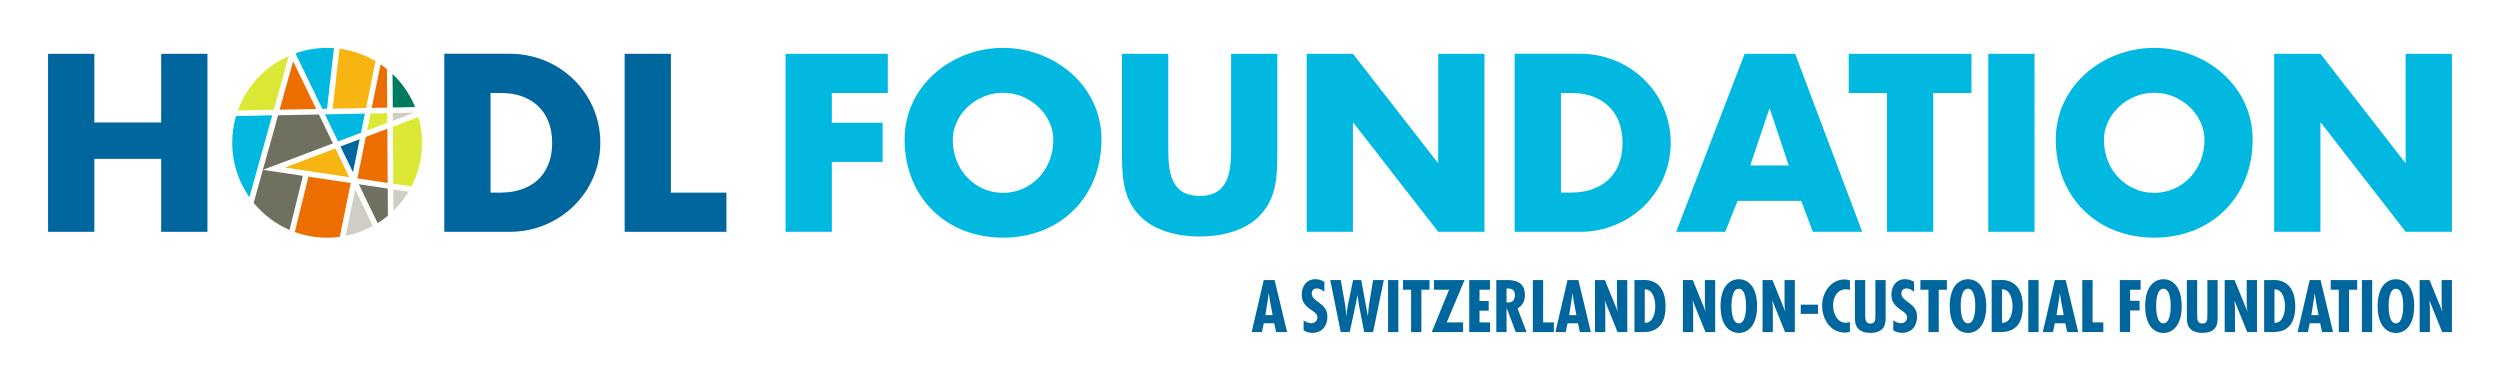 <?xml version="1.0" encoding="utf-8"?>
<!-- Generator: Adobe Illustrator 26.0.2, SVG Export Plug-In . SVG Version: 6.00 Build 0)  -->
<svg version="1.1" id="Layer_1" xmlns="http://www.w3.org/2000/svg" xmlns:xlink="http://www.w3.org/1999/xlink" x="0px" y="0px"
	 viewBox="0 0 624 95.04" enable-background="new 0 0 624 95.04" xml:space="preserve">
<g>
	<polygon fill-rule="evenodd" clip-rule="evenodd" fill="#ED6E00" points="73.16,15.3 69.79,27.38 78.92,27.2 	"/>
	<polygon fill-rule="evenodd" clip-rule="evenodd" fill="#00669E" points="89.77,34.75 84.99,36.56 88.1,42.98 	"/>
	<polygon fill-rule="evenodd" clip-rule="evenodd" fill="#00B8E0" points="84.38,35.3 90.1,33.14 91.08,28.35 81.11,28.55 	"/>
	<polygon fill-rule="evenodd" clip-rule="evenodd" fill="#F7B512" points="87.16,44.22 83.69,37.05 71.09,41.82 	"/>
	<polygon fill-rule="evenodd" clip-rule="evenodd" fill="#DBE836" points="96.67,30.66 96.65,28.24 92.5,28.33 91.64,32.56 	"/>
	<polygon fill-rule="evenodd" clip-rule="evenodd" fill="#ED6E00" points="96.77,45.66 96.68,32.14 91.31,34.17 89.2,44.53 	"/>
	<polygon fill-rule="evenodd" clip-rule="evenodd" fill="#D1CCC4" points="103.41,28.11 98.04,28.22 98.05,30.14 	"/>
	<path fill-rule="evenodd" clip-rule="evenodd" fill="#DBE836" d="M59.37,27.58c2.2-6.09,6.83-11.02,12.72-13.62l-3.75,13.44
		L59.37,27.58z"/>
	<path fill-rule="evenodd" clip-rule="evenodd" fill="#00B8E0" d="M62.25,49.24c-2.7-3.85-4.29-8.54-4.29-13.6
		c0-2.32,0.33-4.55,0.95-6.67l9.04-0.18L62.25,49.24z"/>
	<path fill-rule="evenodd" clip-rule="evenodd" fill="#707061" d="M72.27,57.4c-3.51-1.52-6.58-3.85-8.96-6.77l6.1-21.86l10.19-0.2
		l3.5,7.22l-17.47,6.6l9.98,1.5L72.27,57.4z"/>
	<path fill-rule="evenodd" clip-rule="evenodd" fill="#ED6E00" d="M84.81,59.12c-1.03,0.14-2.09,0.21-3.15,0.21
		c-2.84,0-5.56-0.5-8.08-1.42l3.4-13.81l10.57,1.58L84.81,59.12z"/>
	<path fill-rule="evenodd" clip-rule="evenodd" fill="#D1CCC4" d="M93.06,56.41c-2.09,1.15-4.37,1.99-6.78,2.47l2.37-11.6
		L93.06,56.41z"/>
	<path fill-rule="evenodd" clip-rule="evenodd" fill="#707061" d="M96.82,53.84c-0.81,0.68-1.67,1.3-2.56,1.86l-4.7-9.71l7.22,1.08
		L96.82,53.84z"/>
	<path fill-rule="evenodd" clip-rule="evenodd" fill="#D1CCC4" d="M101.96,47.85c-1.05,1.74-2.32,3.33-3.76,4.75l-0.03-5.31
		L101.96,47.85z"/>
	<path fill-rule="evenodd" clip-rule="evenodd" fill="#DBE836" d="M104.46,29.2c0.58,2.05,0.89,4.21,0.89,6.44
		c0,3.93-0.96,7.64-2.66,10.91l-4.53-0.68l-0.09-14.25L104.46,29.2z"/>
	<path fill-rule="evenodd" clip-rule="evenodd" fill="#007A5E" d="M97.98,18.47c2.42,2.3,4.35,5.11,5.63,8.25l-5.57,0.11
		L97.98,18.47z"/>
	<path fill-rule="evenodd" clip-rule="evenodd" fill="#ED6E00" d="M95,16.07c0.54,0.37,1.07,0.76,1.58,1.18l0.06,9.61l-3.86,0.07
		L95,16.07z"/>
	<path fill-rule="evenodd" clip-rule="evenodd" fill="#F7B512" d="M84.73,12.15c3.26,0.42,6.31,1.51,9.02,3.12l-2.38,11.69
		l-8.33,0.16L84.73,12.15z"/>
	<path fill-rule="evenodd" clip-rule="evenodd" fill="#00B8E0" d="M81.65,11.95c0.57,0,1.14,0.02,1.7,0.06l-1.72,15.14l-1.18,0.02
		l-6.71-13.86C76.21,12.43,78.88,11.95,81.65,11.95z"/>
	<polygon fill-rule="evenodd" clip-rule="evenodd" fill="#00669E" points="23.55,30.57 23.55,13.43 12,13.43 12,57.86 23.55,57.86 
		23.55,39.65 40.23,39.65 40.23,57.86 51.78,57.86 51.78,13.43 40.23,13.43 40.23,30.57 	"/>
	<path fill-rule="evenodd" clip-rule="evenodd" fill="#00669E" d="M110.89,57.86h16.38c12.32,0,22.57-9.72,22.57-22.22
		c0-12.49-10.2-22.22-22.57-22.22h-16.38V57.86L110.89,57.86z M122.44,23.21h2.71c7.43,0,12.67,4.48,12.67,12.43
		c0,8.66-5.89,12.43-12.79,12.43h-2.59V23.21z"/>
	<polygon fill-rule="evenodd" clip-rule="evenodd" fill="#00669E" points="167.46,13.43 155.91,13.43 155.91,57.86 181.31,57.86 
		181.31,48.08 167.46,48.08 	"/>
	<path fill-rule="evenodd" clip-rule="evenodd" fill="#00B8E0" d="M221.6,23.21v-9.78h-25.52v44.43h11.55V40.42h12.67v-9.78h-12.67
		v-7.43H221.6L221.6,23.21z M250.36,11.95c-12.79,0-24.57,9.43-24.57,22.86c0,14.38,10.31,24.51,24.57,24.51
		s24.57-10.14,24.57-24.51C274.93,21.38,263.15,11.95,250.36,11.95L250.36,11.95z M250.36,23.15c6.89,0,12.55,5.6,12.55,11.73
		c0,7.66-5.66,13.26-12.55,13.26c-6.89,0-12.55-5.6-12.55-13.26C237.81,28.75,243.47,23.15,250.36,23.15L250.36,23.15z
		 M307.28,13.43v23.39c0,5.77-0.41,12.08-7.84,12.08c-7.43,0-7.84-6.31-7.84-12.08V13.43h-11.55v24.98c0,5.72,0.23,11.37,4.65,15.68
		c3.71,3.65,9.55,4.95,14.73,4.95s11.02-1.3,14.73-4.95c4.42-4.3,4.66-9.96,4.66-15.68V13.43H307.28L307.28,13.43z M326.14,57.86
		h11.55V30.63h0.12l21.16,27.22h11.55V13.43h-11.55v27.17h-0.12l-21.15-27.17h-11.55V57.86L326.14,57.86z M378.06,57.86h16.38
		c12.32,0,22.57-9.72,22.57-22.22c0-12.49-10.19-22.22-22.57-22.22h-16.38V57.86L378.06,57.86z M389.61,23.21h2.71
		c7.43,0,12.67,4.48,12.67,12.43c0,8.66-5.89,12.43-12.79,12.43h-2.59V23.21L389.61,23.21z M449.6,50.14l2.89,7.72h12.32
		l-16.74-44.43h-12.61l-17.09,44.43h12.26l3.06-7.72H449.6L449.6,50.14z M446.47,41.3h-9.61l4.77-14.14h0.12L446.47,41.3
		L446.47,41.3z M482.54,23.21v34.65h-11.55V23.21h-9.55v-9.78h30.64v9.78H482.54L482.54,23.21z M507.82,13.43h-11.55v44.43h11.55
		V13.43L507.82,13.43z M537.69,11.95c-12.79,0-24.57,9.43-24.57,22.86c0,14.38,10.31,24.51,24.57,24.51
		c14.26,0,24.57-10.14,24.57-24.51C562.26,21.38,550.48,11.95,537.69,11.95L537.69,11.95z M537.69,23.15
		c6.9,0,12.55,5.6,12.55,11.73c0,7.66-5.66,13.26-12.55,13.26c-6.89,0-12.55-5.6-12.55-13.26C525.14,28.75,530.8,23.15,537.69,23.15
		L537.69,23.15z M567.63,57.86h11.55V30.63h0.12l21.16,27.22H612V13.43h-11.55v27.17h-0.12l-21.15-27.17h-11.55V57.86z"/>
	<path fill-rule="evenodd" clip-rule="evenodd" fill="#00669E" d="M315.43,69.9l-3.01,12.98h2.55l0.47-2.19h2.6l0.48,2.19h2.74
		l-3.12-12.98H315.43L315.43,69.9z M317.65,78.66h-1.81l0.55-3.46l0.28-1.96h0.03L317,75.2L317.65,78.66L317.65,78.66z
		 M330.57,70.33c-0.71-0.41-1.45-0.64-2.27-0.64c-2.2,0-3.39,1.77-3.39,3.82c0,1.89,0.91,2.86,2.39,3.86
		c0.72,0.52,1.51,0.9,1.51,1.89c0,0.86-0.65,1.41-1.48,1.41c-0.76,0-1.34-0.28-1.95-0.69v2.45c0.59,0.43,1.48,0.65,2.2,0.65
		c2.41,0,3.74-1.74,3.74-4.05c0-3.51-3.91-3.63-3.91-5.77c0-0.79,0.5-1.27,1.29-1.27c0.71,0,1.34,0.38,1.86,0.83V70.33L330.57,70.33
		z M332.03,69.9l2.62,12.98h2.24l1.48-6.85c0.19-0.79,0.28-1.58,0.41-2.38h0.03c0.12,0.79,0.28,1.58,0.36,2.38l1.33,6.85h2.22
		l2.68-12.98h-2.68l-1.02,6.23c-0.15,0.91-0.17,1.81-0.26,2.72h-0.03l-1.65-8.95h-2.03l-1.29,6.2c-0.19,0.91-0.26,1.84-0.38,2.75
		h-0.03c-0.09-0.91-0.12-1.84-0.28-2.75l-1.1-6.2H332.03L332.03,69.9z M346.46,69.9v12.98h2.57V69.9H346.46L346.46,69.9z
		 M350.2,69.9v2.41h2.01v10.57h2.57V72.31h2.03V69.9H350.2L350.2,69.9z M357.92,69.9v2.41h3.77l-4.32,10.57h7.82v-2.41h-4.08
		l4.44-10.57H357.92L357.92,69.9z M366.72,69.9v12.98h5.2v-2.41h-2.63v-2.93h2.29v-2.41h-2.29v-2.82h2.6V69.9H366.72L366.72,69.9z
		 M376.04,82.88v-5.99h0.03l2.26,5.99h2.7l-2.25-5.9c1.27-0.71,1.84-1.93,1.84-3.36c0-3.55-2.93-3.72-4.56-3.72h-2.58v12.98H376.04
		L376.04,82.88z M376.04,72.02h0.34c1.29-0.07,1.74,0.69,1.74,1.62c0,1.07-0.46,1.86-1.64,1.86l-0.45-0.02V72.02L376.04,72.02z
		 M382.6,69.9v12.98h5.25v-2.41h-2.68V69.9H382.6L382.6,69.9z M391.25,69.9l-3.01,12.98h2.55l0.47-2.19h2.6l0.48,2.19h2.74
		l-3.12-12.98H391.25L391.25,69.9z M393.47,78.66h-1.81l0.55-3.46l0.28-1.96h0.03l0.29,1.96L393.47,78.66L393.47,78.66z
		 M398.11,69.9v12.98h2.57v-5.96l-0.02-0.53l-0.12-1.31l0.03-0.03l3.17,7.83h2.43V69.9h-2.57v5.84c0,0.67,0.05,1.34,0.21,1.96
		l-0.03,0.03l-3.2-7.83H398.11L398.11,69.9z M410.26,82.88c4.05,0,5.47-2.69,5.47-6.39c0-7.25-5.37-6.59-5.82-6.59h-1.95v12.98
		H410.26L410.26,82.88z M410.53,80.58v-8.37c2.12,0,2.63,2.62,2.63,4.27C413.17,78.1,412.6,80.68,410.53,80.58L410.53,80.58z
		 M420.05,69.9v12.98h2.57v-5.96l-0.02-0.53l-0.12-1.31l0.03-0.03l3.17,7.83h2.43V69.9h-2.57v5.84c0,0.67,0.05,1.34,0.21,1.96
		l-0.03,0.03l-3.2-7.83H420.05L420.05,69.9z M434.01,69.7c-2.29,0-4.56,1.82-4.56,6.7c0,4.87,2.27,6.7,4.56,6.7
		c2.29,0,4.56-1.82,4.56-6.7C438.57,71.52,436.3,69.7,434.01,69.7L434.01,69.7z M432.18,76.39c0-1.15,0.12-4.32,1.82-4.32
		c1.7,0,1.82,3.17,1.82,4.32c0,1.03-0.12,4.32-1.82,4.32C432.3,80.71,432.18,77.43,432.18,76.39L432.18,76.39z M439.93,69.9v12.98
		h2.57v-5.96l-0.02-0.53l-0.12-1.31l0.03-0.03l3.17,7.83h2.43V69.9h-2.57v5.84c0,0.67,0.05,1.34,0.21,1.96l-0.03,0.03l-3.2-7.83
		H439.93L439.93,69.9z M449.47,76.05v2.29h4.3v-2.29H449.47L449.47,76.05z M461.74,69.99c-0.43-0.15-0.86-0.24-1.31-0.24
		c-3.49,0-5.63,3.31-5.63,6.52c0,3.41,2.05,6.75,5.75,6.75c0.41,0,0.81-0.07,1.19-0.22v-2.43c-0.33,0.1-0.65,0.19-0.98,0.19
		c-2.24,0-3.22-2.38-3.22-4.3c0-2,0.98-4.05,3.24-4.05c0.33,0,0.64,0.05,0.96,0.14V69.99L461.74,69.99z M462.98,69.9v9.64
		c0,2.43,1.43,3.55,3.82,3.55c3.7,0,3.86-2.34,3.86-3.72V69.9h-2.56v8.95c-0.02,0.96-0.02,1.91-1.27,1.91
		c-1.39,0-1.27-1.48-1.27-2.46v-8.4H462.98L462.98,69.9z M477.75,70.33c-0.71-0.41-1.45-0.64-2.27-0.64c-2.2,0-3.39,1.77-3.39,3.82
		c0,1.89,0.91,2.86,2.39,3.86c0.72,0.52,1.51,0.9,1.51,1.89c0,0.86-0.65,1.41-1.48,1.41c-0.76,0-1.34-0.28-1.95-0.69v2.45
		c0.58,0.43,1.48,0.65,2.2,0.65c2.41,0,3.74-1.74,3.74-4.05c0-3.51-3.91-3.63-3.91-5.77c0-0.79,0.5-1.27,1.29-1.27
		c0.71,0,1.34,0.38,1.86,0.83V70.33L477.75,70.33z M479.33,69.9v2.41h2.01v10.57h2.57V72.31h2.03V69.9H479.33L479.33,69.9z
		 M491.21,69.7c-2.29,0-4.56,1.82-4.56,6.7c0,4.87,2.27,6.7,4.56,6.7c2.29,0,4.56-1.82,4.56-6.7
		C495.77,71.52,493.5,69.7,491.21,69.7L491.21,69.7z M489.39,76.39c0-1.15,0.12-4.32,1.82-4.32c1.7,0,1.82,3.17,1.82,4.32
		c0,1.03-0.12,4.32-1.82,4.32C489.51,80.71,489.39,77.43,489.39,76.39L489.39,76.39z M499.42,82.88c4.05,0,5.47-2.69,5.47-6.39
		c0-7.25-5.37-6.59-5.82-6.59h-1.95v12.98H499.42L499.42,82.88z M499.7,80.58v-8.37c2.12,0,2.63,2.62,2.63,4.27
		C502.33,78.1,501.76,80.68,499.7,80.58L499.7,80.58z M506.26,69.9v12.98h2.57V69.9H506.26L506.26,69.9z M512.89,69.9l-3.01,12.98
		h2.55l0.47-2.19h2.6l0.48,2.19h2.74l-3.12-12.98H512.89L512.89,69.9z M515.11,78.66h-1.81l0.55-3.46l0.28-1.96h0.03l0.29,1.96
		L515.11,78.66L515.11,78.66z M519.74,69.9v12.98h5.25v-2.41h-2.68V69.9H519.74L519.74,69.9z M529.11,69.9v12.98h2.57v-5.39h2.36
		v-2.41h-2.36v-2.77h2.62V69.9H529.11L529.11,69.9z M539.99,69.7c-2.29,0-4.56,1.82-4.56,6.7c0,4.87,2.27,6.7,4.56,6.7
		c2.29,0,4.56-1.82,4.56-6.7C544.55,71.52,542.28,69.7,539.99,69.7L539.99,69.7z M538.17,76.39c0-1.15,0.12-4.32,1.82-4.32
		c1.7,0,1.82,3.17,1.82,4.32c0,1.03-0.12,4.32-1.82,4.32C538.29,80.71,538.17,77.43,538.17,76.39L538.17,76.39z M545.84,69.9v9.64
		c0,2.43,1.43,3.55,3.82,3.55c3.7,0,3.86-2.34,3.86-3.72V69.9h-2.56v8.95c-0.02,0.96-0.02,1.91-1.27,1.91
		c-1.39,0-1.27-1.48-1.27-2.46v-8.4H545.84L545.84,69.9z M555.28,69.9v12.98h2.57v-5.96l-0.02-0.53l-0.12-1.31l0.03-0.03l3.17,7.83
		h2.43V69.9h-2.57v5.84c0,0.67,0.05,1.34,0.21,1.96l-0.03,0.03l-3.2-7.83H555.28L555.28,69.9z M567.43,82.88
		c4.04,0,5.47-2.69,5.47-6.39c0-7.25-5.37-6.59-5.82-6.59h-1.95v12.98H567.43L567.43,82.88z M567.71,80.58v-8.37
		c2.12,0,2.63,2.62,2.63,4.27C570.34,78.1,569.77,80.68,567.71,80.58L567.71,80.58z M576.5,69.9l-3.01,12.98h2.55l0.47-2.19h2.6
		l0.48,2.19h2.74l-3.12-12.98H576.5L576.5,69.9z M578.72,78.66h-1.81l0.55-3.46l0.28-1.96h0.03l0.29,1.96L578.72,78.66L578.72,78.66
		z M581.75,69.9h6.61v2.41h-2.03v10.57h-2.57V72.31h-2.01V69.9L581.75,69.9z M589.53,69.9v12.98h2.57V69.9H589.53L589.53,69.9z
		 M598.02,69.7c-2.29,0-4.56,1.82-4.56,6.7c0,4.87,2.27,6.7,4.56,6.7c2.29,0,4.56-1.82,4.56-6.7
		C602.58,71.52,600.31,69.7,598.02,69.7L598.02,69.7z M596.2,76.39c0-1.15,0.12-4.32,1.82-4.32c1.7,0,1.82,3.17,1.82,4.32
		c0,1.03-0.12,4.32-1.82,4.32C596.32,80.71,596.2,77.43,596.2,76.39L596.2,76.39z M603.94,69.9v12.98h2.57v-5.96l-0.02-0.53
		l-0.12-1.31l0.03-0.03l3.17,7.83H612V69.9h-2.57v5.84c0,0.67,0.05,1.34,0.21,1.96l-0.03,0.03l-3.2-7.83H603.94z"/>
</g>
</svg>
